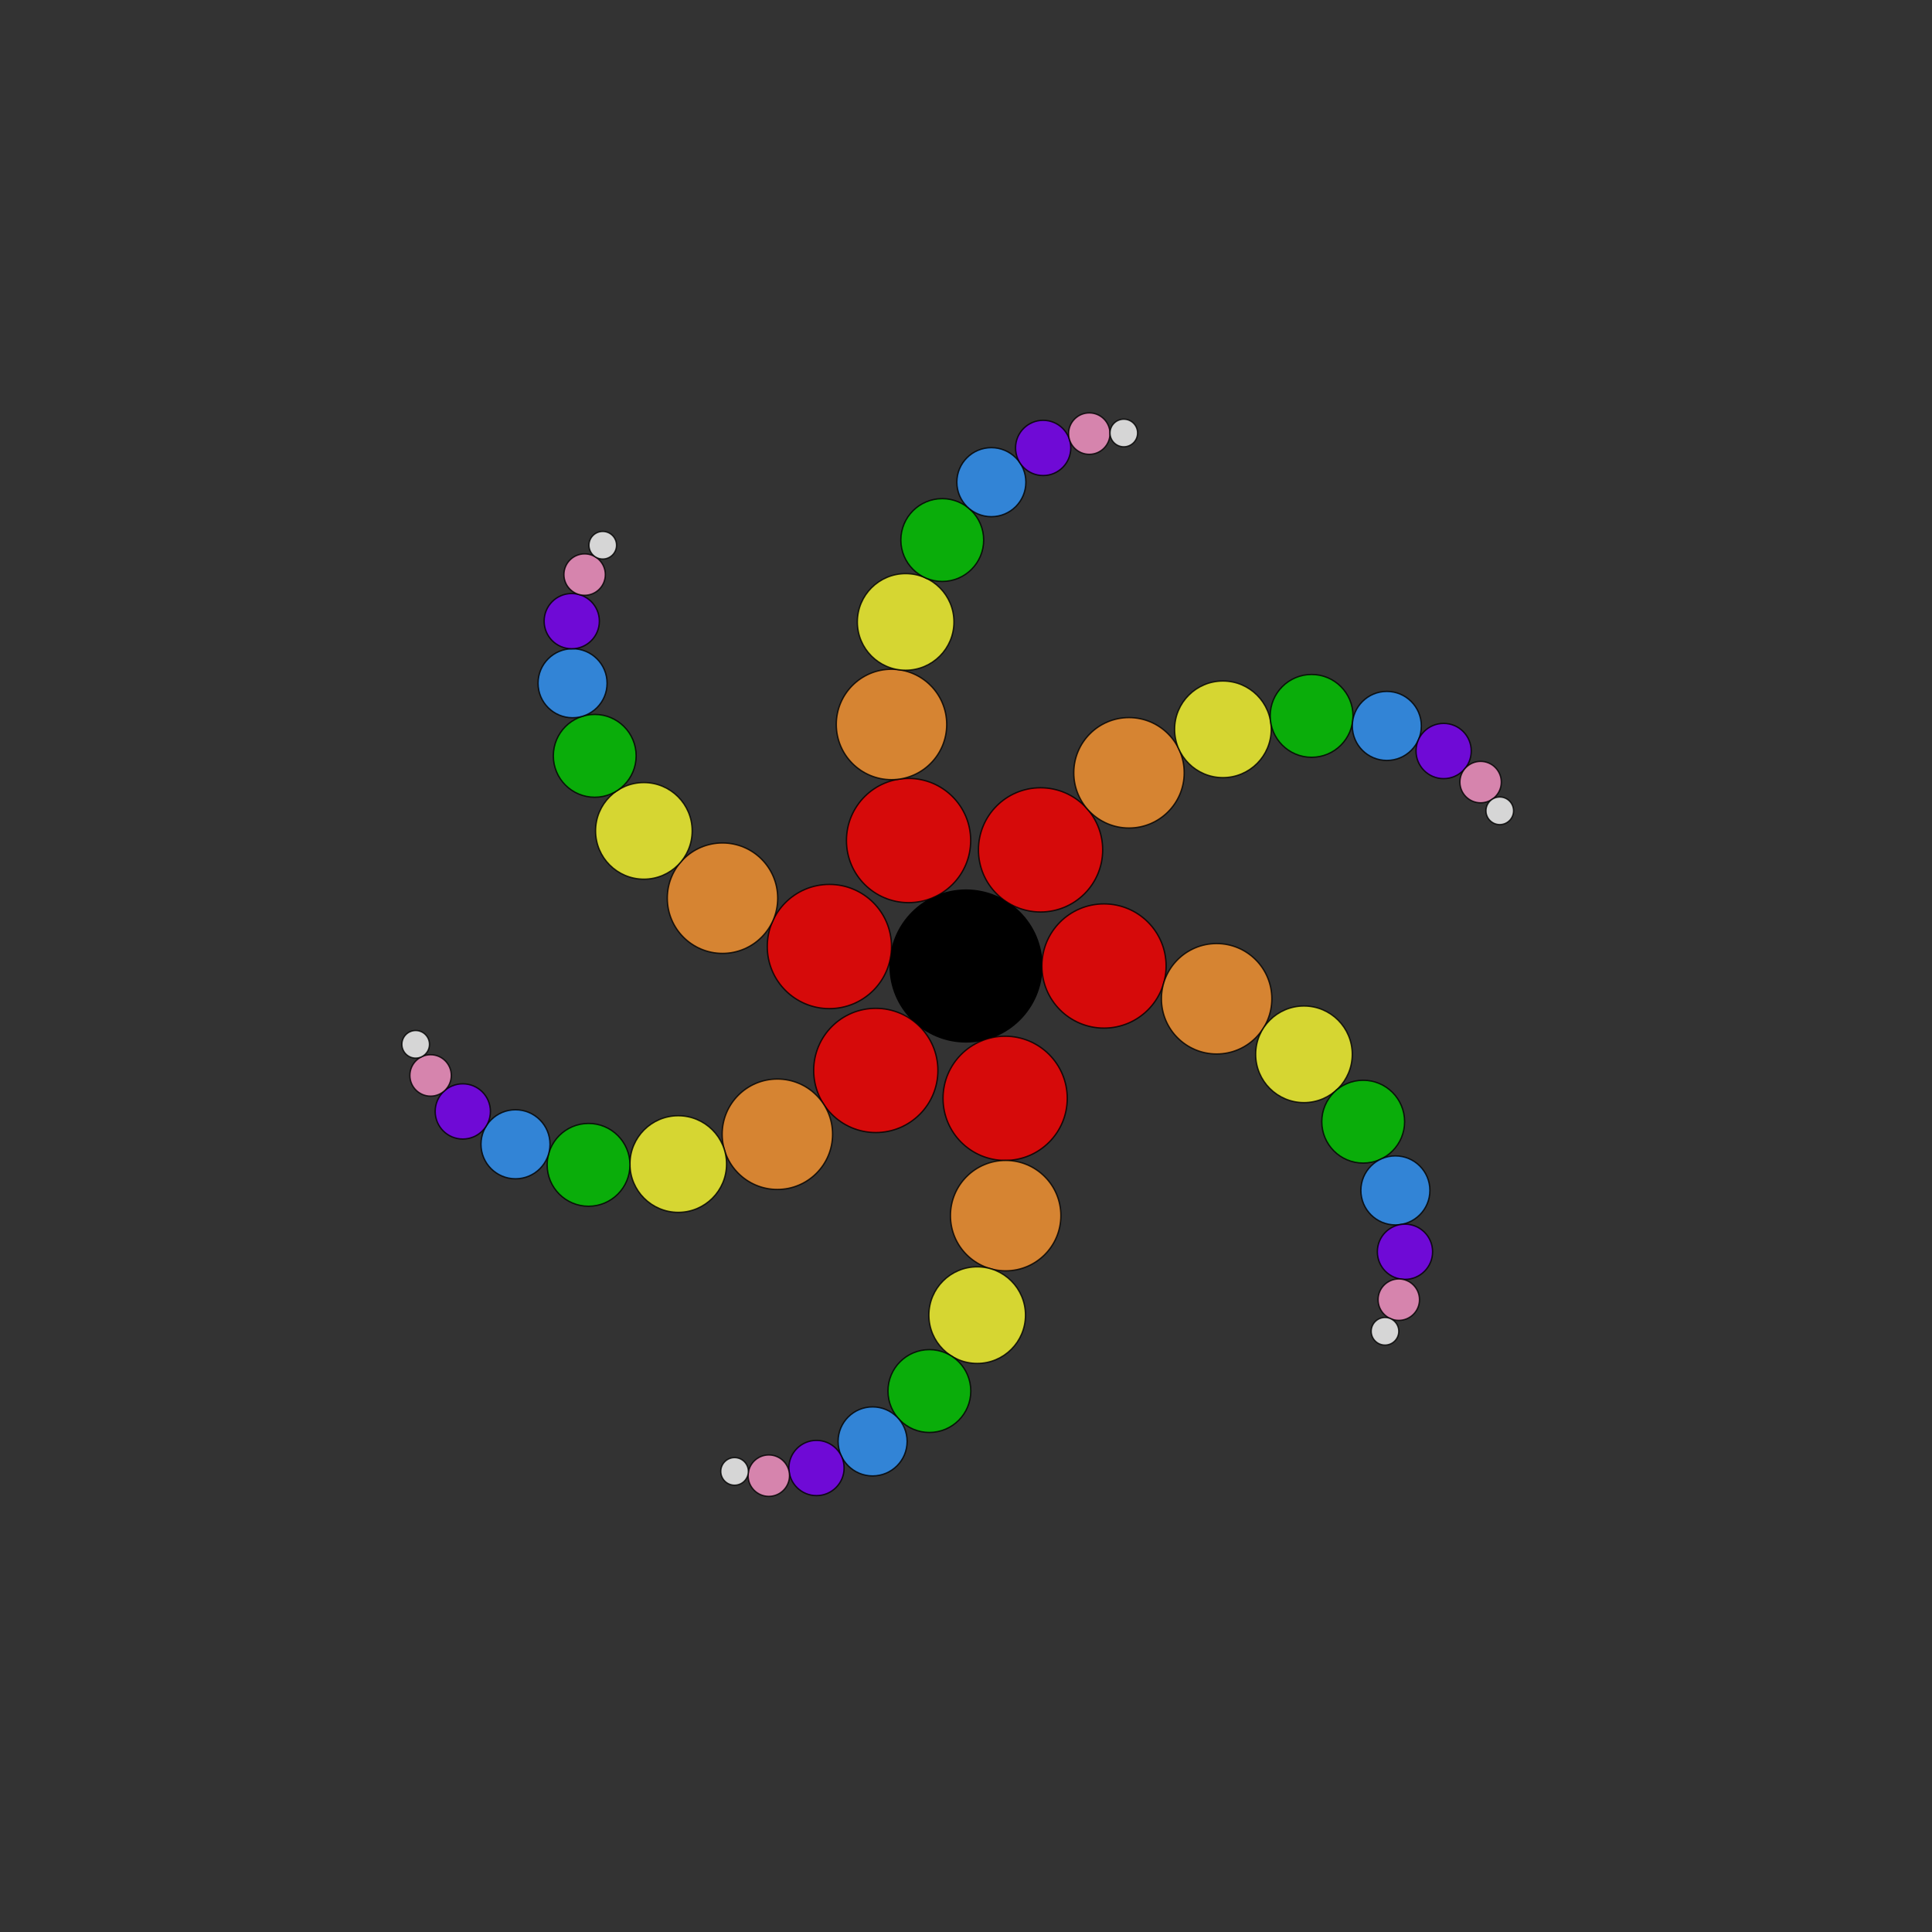 <svg 
	xmlns = 'http://www.w3.org/2000/svg'
	xmlns:xlink = 'http://www.w3.org/1999/xlink'
	version = '1.1'
	width = '1400' height = '1400'>
<rect width="100%" height="100%" fill="#333333" stroke="none"/>
<circle cx = '700.0' cy = '700.0'
	r = '55.0'
	fill = 'rgb(0,0,0)'
	stroke = 'rgb(0,0,0)' stroke-width = '1' 
	opacity = '1.0'/>

<circle cx = '800.0' cy = '700.0'
	r = '45.0'
	fill = 'rgb(255,0,0)'
	stroke = 'rgb(0,0,0)' stroke-width = '1' 
	opacity = '0.8'/>

<circle cx = '754.03' cy = '615.853'
	r = '45.0'
	fill = 'rgb(255,0,0)'
	stroke = 'rgb(0,0,0)' stroke-width = '1' 
	opacity = '0.8'/>

<circle cx = '658.385' cy = '609.07'
	r = '45.0'
	fill = 'rgb(255,0,0)'
	stroke = 'rgb(0,0,0)' stroke-width = '1' 
	opacity = '0.8'/>

<circle cx = '601.001' cy = '685.888'
	r = '45.0'
	fill = 'rgb(255,0,0)'
	stroke = 'rgb(0,0,0)' stroke-width = '1' 
	opacity = '0.8'/>

<circle cx = '634.636' cy = '775.68'
	r = '45.0'
	fill = 'rgb(255,0,0)'
	stroke = 'rgb(0,0,0)' stroke-width = '1' 
	opacity = '0.8'/>

<circle cx = '728.366' cy = '795.892'
	r = '45.0'
	fill = 'rgb(255,0,0)'
	stroke = 'rgb(0,0,0)' stroke-width = '1' 
	opacity = '0.8'/>

<circle cx = '881.614' cy = '723.75'
	r = '40.0'
	fill = 'rgb(255,153,51)'
	stroke = 'rgb(0,0,0)' stroke-width = '1' 
	opacity = '0.8'/>

<circle cx = '818.112' cy = '560.009'
	r = '40.0'
	fill = 'rgb(255,153,51)'
	stroke = 'rgb(0,0,0)' stroke-width = '1' 
	opacity = '0.8'/>

<circle cx = '646.018' cy = '524.975'
	r = '40.0'
	fill = 'rgb(255,153,51)'
	stroke = 'rgb(0,0,0)' stroke-width = '1' 
	opacity = '0.8'/>

<circle cx = '523.555' cy = '650.858'
	r = '40.0'
	fill = 'rgb(255,153,51)'
	stroke = 'rgb(0,0,0)' stroke-width = '1' 
	opacity = '0.8'/>

<circle cx = '563.315' cy = '821.922'
	r = '40.0'
	fill = 'rgb(255,153,51)'
	stroke = 'rgb(0,0,0)' stroke-width = '1' 
	opacity = '0.8'/>

<circle cx = '728.742' cy = '880.892'
	r = '40.0'
	fill = 'rgb(255,153,51)'
	stroke = 'rgb(0,0,0)' stroke-width = '1' 
	opacity = '0.8'/>

<circle cx = '944.904' cy = '763.993'
	r = '35.0'
	fill = 'rgb(255,255,51)'
	stroke = 'rgb(0,0,0)' stroke-width = '1' 
	opacity = '0.8'/>

<circle cx = '886.17' cy = '528.497'
	r = '35.0'
	fill = 'rgb(255,255,51)'
	stroke = 'rgb(0,0,0)' stroke-width = '1' 
	opacity = '0.8'/>

<circle cx = '656.273' cy = '450.679'
	r = '35.0'
	fill = 'rgb(255,255,51)'
	stroke = 'rgb(0,0,0)' stroke-width = '1' 
	opacity = '0.8'/>

<circle cx = '466.578' cy = '602.086'
	r = '35.0'
	fill = 'rgb(255,255,51)'
	stroke = 'rgb(0,0,0)' stroke-width = '1' 
	opacity = '0.8'/>

<circle cx = '491.49' cy = '843.515'
	r = '35.0'
	fill = 'rgb(255,255,51)'
	stroke = 'rgb(0,0,0)' stroke-width = '1' 
	opacity = '0.8'/>

<circle cx = '708.105' cy = '952.996'
	r = '35.0'
	fill = 'rgb(255,255,51)'
	stroke = 'rgb(0,0,0)' stroke-width = '1' 
	opacity = '0.8'/>

<circle cx = '987.824' cy = '812.807'
	r = '30.0'
	fill = 'rgb(0,204,0)'
	stroke = 'rgb(0,0,0)' stroke-width = '1' 
	opacity = '0.8'/>

<circle cx = '950.436' cy = '518.754'
	r = '30.0'
	fill = 'rgb(0,204,0)'
	stroke = 'rgb(0,0,0)' stroke-width = '1' 
	opacity = '0.8'/>

<circle cx = '682.798' cy = '391.338'
	r = '30.0'
	fill = 'rgb(0,204,0)'
	stroke = 'rgb(0,0,0)' stroke-width = '1' 
	opacity = '0.8'/>

<circle cx = '430.976' cy = '547.704'
	r = '30.0'
	fill = 'rgb(0,204,0)'
	stroke = 'rgb(0,0,0)' stroke-width = '1' 
	opacity = '0.8'/>

<circle cx = '426.493' cy = '844.09'
	r = '30.0'
	fill = 'rgb(0,204,0)'
	stroke = 'rgb(0,0,0)' stroke-width = '1' 
	opacity = '0.8'/>

<circle cx = '673.471' cy = '1008.001'
	r = '30.0'
	fill = 'rgb(0,204,0)'
	stroke = 'rgb(0,0,0)' stroke-width = '1' 
	opacity = '0.8'/>

<circle cx = '1011.154' cy = '862.614'
	r = '25.0'
	fill = 'rgb(51,153,255)'
	stroke = 'rgb(0,0,0)' stroke-width = '1' 
	opacity = '0.8'/>

<circle cx = '1004.952' cy = '526.034'
	r = '25.0'
	fill = 'rgb(51,153,255)'
	stroke = 'rgb(0,0,0)' stroke-width = '1' 
	opacity = '0.8'/>

<circle cx = '718.379' cy = '349.397'
	r = '25.0'
	fill = 'rgb(51,153,255)'
	stroke = 'rgb(0,0,0)' stroke-width = '1' 
	opacity = '0.8'/>

<circle cx = '414.908' cy = '495.103'
	r = '25.0'
	fill = 'rgb(51,153,255)'
	stroke = 'rgb(0,0,0)' stroke-width = '1' 
	opacity = '0.8'/>

<circle cx = '373.549' cy = '829.19'
	r = '25.0'
	fill = 'rgb(51,153,255)'
	stroke = 'rgb(0,0,0)' stroke-width = '1' 
	opacity = '0.8'/>

<circle cx = '632.328' cy = '1044.501'
	r = '25.0'
	fill = 'rgb(51,153,255)'
	stroke = 'rgb(0,0,0)' stroke-width = '1' 
	opacity = '0.8'/>

<circle cx = '1018.095' cy = '907.076'
	r = '20.0'
	fill = 'rgb(127,0,255)'
	stroke = 'rgb(0,0,0)' stroke-width = '1' 
	opacity = '0.8'/>

<circle cx = '1046.116' cy = '544.216'
	r = '20.0'
	fill = 'rgb(127,0,255)'
	stroke = 'rgb(0,0,0)' stroke-width = '1' 
	opacity = '0.8'/>

<circle cx = '755.919' cy = '324.583'
	r = '20.0'
	fill = 'rgb(127,0,255)'
	stroke = 'rgb(0,0,0)' stroke-width = '1' 
	opacity = '0.8'/>

<circle cx = '414.311' cy = '450.107'
	r = '20.0'
	fill = 'rgb(127,0,255)'
	stroke = 'rgb(0,0,0)' stroke-width = '1' 
	opacity = '0.8'/>

<circle cx = '335.364' cy = '805.382'
	r = '20.0'
	fill = 'rgb(127,0,255)'
	stroke = 'rgb(0,0,0)' stroke-width = '1' 
	opacity = '0.8'/>

<circle cx = '591.662' cy = '1063.769'
	r = '20.0'
	fill = 'rgb(127,0,255)'
	stroke = 'rgb(0,0,0)' stroke-width = '1' 
	opacity = '0.8'/>

<circle cx = '1013.617' cy = '941.788'
	r = '15.0'
	fill = 'rgb(255,153,204)'
	stroke = 'rgb(0,0,0)' stroke-width = '1' 
	opacity = '0.8'/>

<circle cx = '1072.905' cy = '566.739'
	r = '15.0'
	fill = 'rgb(255,153,204)'
	stroke = 'rgb(0,0,0)' stroke-width = '1' 
	opacity = '0.8'/>

<circle cx = '789.347' cy = '314.21'
	r = '15.0'
	fill = 'rgb(255,153,204)'
	stroke = 'rgb(0,0,0)' stroke-width = '1' 
	opacity = '0.8'/>

<circle cx = '423.643' cy = '416.374'
	r = '15.0'
	fill = 'rgb(255,153,204)'
	stroke = 'rgb(0,0,0)' stroke-width = '1' 
	opacity = '0.8'/>

<circle cx = '312.021' cy = '779.303'
	r = '15.0'
	fill = 'rgb(255,153,204)'
	stroke = 'rgb(0,0,0)' stroke-width = '1' 
	opacity = '0.8'/>

<circle cx = '557.105' cy = '1069.321'
	r = '15.0'
	fill = 'rgb(255,153,204)'
	stroke = 'rgb(0,0,0)' stroke-width = '1' 
	opacity = '0.8'/>

<circle cx = '1003.617' cy = '964.701'
	r = '10.0'
	fill = 'rgb(255,255,255)'
	stroke = 'rgb(0,0,0)' stroke-width = '1' 
	opacity = '0.8'/>

<circle cx = '1086.783' cy = '587.534'
	r = '10.0'
	fill = 'rgb(255,255,255)'
	stroke = 'rgb(0,0,0)' stroke-width = '1' 
	opacity = '0.8'/>

<circle cx = '814.343' cy = '313.767'
	r = '10.0'
	fill = 'rgb(255,255,255)'
	stroke = 'rgb(0,0,0)' stroke-width = '1' 
	opacity = '0.8'/>

<circle cx = '436.776' cy = '395.102'
	r = '10.0'
	fill = 'rgb(255,255,255)'
	stroke = 'rgb(0,0,0)' stroke-width = '1' 
	opacity = '0.8'/>

<circle cx = '301.216' cy = '756.758'
	r = '10.0'
	fill = 'rgb(255,255,255)'
	stroke = 'rgb(0,0,0)' stroke-width = '1' 
	opacity = '0.8'/>

<circle cx = '532.296' cy = '1066.231'
	r = '10.0'
	fill = 'rgb(255,255,255)'
	stroke = 'rgb(0,0,0)' stroke-width = '1' 
	opacity = '0.8'/>

</svg>
